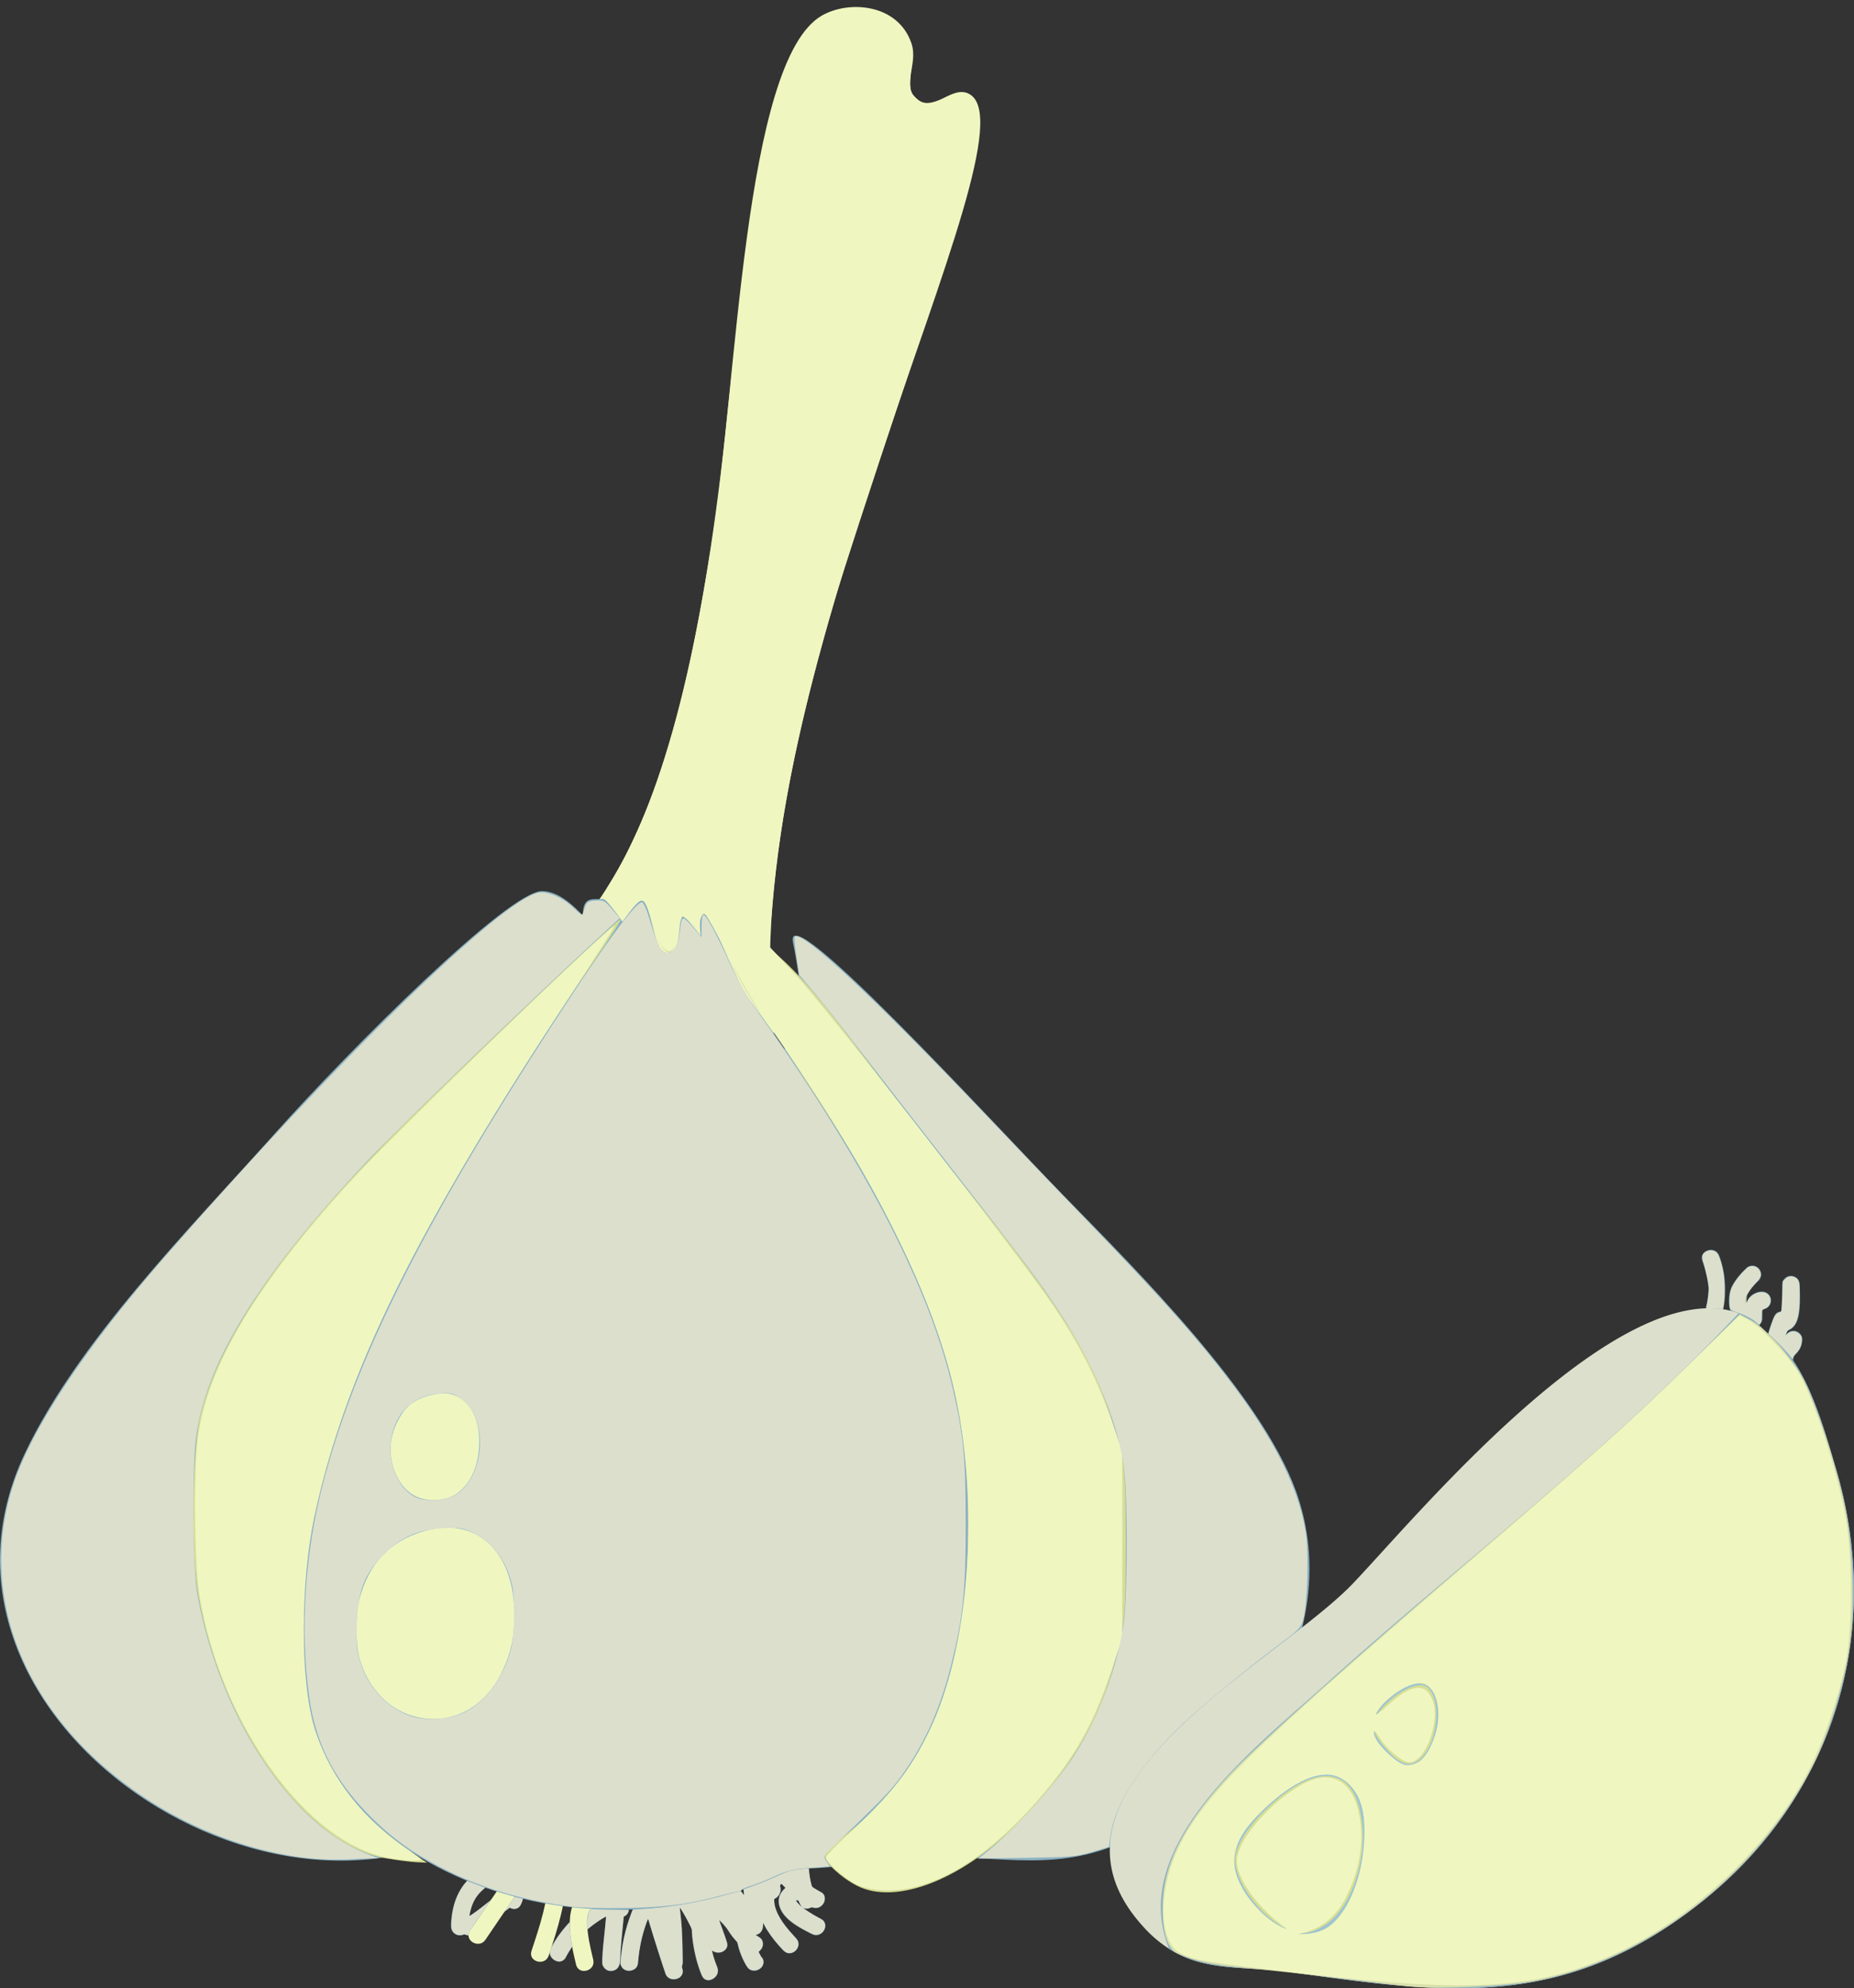 <?xml version="1.0" encoding="UTF-8" standalone="no"?>
<svg
   xmlns:dc="http://purl.org/dc/elements/1.1/"
   xmlns:cc="http://creativecommons.org/ns#"
   xmlns:rdf="http://www.w3.org/1999/02/22-rdf-syntax-ns#"
   xmlns:svg="http://www.w3.org/2000/svg"
   xmlns="http://www.w3.org/2000/svg"
   xmlns:sodipodi="http://sodipodi.sourceforge.net/DTD/sodipodi-0.dtd"
   xmlns:inkscape="http://www.inkscape.org/namespaces/inkscape"
   width="237"
   height="254"
   fill="none"
   version="1.1"
   id="svg5307"
   sodipodi:docname="garlic my1.svg"
   inkscape:version="0.92.1 r15371">
  <rect width="100%" height="100%" fill="#333333" stroke="none"/>
  <defs
     id="defs5311" />
  <sodipodi:namedview
     pagecolor="#ffffff"
     bordercolor="#666666"
     borderopacity="1"
     objecttolerance="10"
     gridtolerance="10"
     guidetolerance="10"
     inkscape:pageopacity="0"
     inkscape:pageshadow="2"
     inkscape:window-width="1538"
     inkscape:window-height="878"
     id="namedview5309"
     showgrid="false"
     inkscape:zoom="2.6279874"
     inkscape:cx="120.2125"
     inkscape:cy="114.28257"
     inkscape:window-x="54"
     inkscape:window-y="-8"
     inkscape:window-maximized="1"
     inkscape:current-layer="svg5307" />
  <path
     fill="#6895A9"
     d="M104.215 242.103c-.638-1.37-1.307-4.155-.175-5.464.957-1.11-.646-2.732-1.61-1.613-1.9 2.2-1.3 5.814-.175 8.234.615 1.332 2.583.175 1.967-1.15l-.007-.007z"
     id="path5257" />
  <path
     fill="#6895A9"
     d="M104.944 245.125a13.298 13.298 0 0 1-2.438-1.522 2.974 2.974 0 0 1-.76-.822c0-.053.144-.152 0 .153.076-.145.501-.26.63-.305 1.368-.502.76-2.709-.607-2.2-1.618.587-2.773 1.736-1.983 3.51.653 1.468 2.636 2.457 3.988 3.142 1.352.685 2.461-1.301 1.147-1.97l.023.014zm-7.566 4.961c-1.276-2.078-1.74-5.038.76-6.43a1.141 1.141 0 0 0-1.148-1.972c-3.562 2.01-3.486 6.408-1.519 9.55.76 1.249 2.742.107 1.968-1.148h-.061z"
     id="path5259" />
  <path
     fill="#6895A9"
     d="M96.967 247.408c-1.58-.852-2.142-2.656-3.449-3.805-.342-.304-.76-.494-1.109-.814a4.145 4.145 0 0 1-.41-.464c.35.487-1.74 1.157-.965 1.347.876.292 1.72.678 2.514 1.149 1.307.654 2.462-1.317 1.148-1.971a12.386 12.386 0 0 0-3.29-1.43 1.32 1.32 0 0 0-1.453.619 1.326 1.326 0 0 0 .177 1.572c.805 1.119 2.036 1.659 2.818 2.8a8.448 8.448 0 0 0 2.88 2.976c1.29.7 2.446-1.271 1.147-1.971l-.008-.008zm7.98-5.693a12.553 12.553 0 0 1-5.318-5.327c-.684-1.31-2.651-.153-1.967 1.149a14.667 14.667 0 0 0 6.077 6.088c1.299.677 2.454-1.286 1.147-1.971l.06.06z"
     id="path5261" />
  <path
     fill="#6895A9"
     d="M101.753 247.583c-1.937-2.009-4.39-5.121-1.367-7.336 1.17-.86.038-2.838-1.147-1.97-4.376 3.203-2.28 7.647.911 10.927 1.026 1.058 2.636-.555 1.61-1.613l-.007-.008z"
     id="path5263" />
  <path
     fill="#C7B299"
     d="M90.694 247.247a1.138 1.138 0 0 0 1.14-1.142 1.143 1.143 0 0 0-1.14-1.141 1.138 1.138 0 0 0-1.14 1.141 1.143 1.143 0 0 0 1.14 1.142z"
     id="path5265" />
  <path
     fill="#6895A9"
     d="M91.678 251.234c-.873-1.88-.98-4.223-.987-6.27a1.142 1.142 0 0 0-1.14-1.142 1.138 1.138 0 0 0-1.139 1.142 17.991 17.991 0 0 0 1.291 7.427c.616 1.332 2.583.175 1.968-1.15l.007-.007z"
     id="path5267" />
  <path
     fill="#C7B299"
     d="M82.718 243.823a1.138 1.138 0 0 0 1.14-1.142 1.143 1.143 0 0 0-1.14-1.141 1.138 1.138 0 0 0-1.14 1.141 1.143 1.143 0 0 0 1.14 1.142z"
     id="path5269" />
  <path
     fill="#6895A9"
     d="M81.577 250.672a18.738 18.738 0 0 1 2.127-7.412c.638-1.317-1.33-2.474-1.968-1.15a21.428 21.428 0 0 0-2.43 8.57c-.039 1.476 2.24 1.468 2.278 0l-.007-.008zm-21.65-4.566c0-2.778 1.003-4.787 3.723-5.746 1.375-.487.76-2.694-.608-2.2-3.692 1.31-5.318 4.103-5.394 7.953a1.143 1.143 0 0 0 1.14 1.142 1.138 1.138 0 0 0 1.14-1.142v-.007z"
     id="path5271" />
  <path
     fill="#6895A9"
     d="M60.502 247.096a22.03 22.03 0 0 0 3.32-2.336c.517-.411 1.026-.822 1.557-1.21.168-.122.342-.236.517-.343.175-.106.137-.076 0 0-2.985 1.15-.889-1.849-1.261-1.065-.63 1.324 1.337 2.48 1.967 1.149.342-.761.578-1.674-.273-2.177a1.835 1.835 0 0 0-1.975.381c-1.702 1.164-3.175 2.694-5.014 3.66-1.306.685-.152 2.649 1.147 1.971l.015-.03zm11.81 2.99a12.553 12.553 0 0 1 5.318-5.327c1.306-.684.152-2.655-1.147-1.97a14.667 14.667 0 0 0-6.078 6.087c-.676 1.302 1.284 2.458 1.968 1.15l-.06.06zm22.789-5.7c-.881-1.856-1.39-3.85-2.279-5.707l-1.967 1.149c1.299 2.435 3.259 4.414 4.558 6.849a1.148 1.148 0 0 0 2.127-.578 30.415 30.415 0 0 0-1.178-9.437c-.372-1.172-2.378-1.027-2.24.305.197 1.963 2.119 5.327 4.253 5.67 1.436.235 2.051-1.964.608-2.2-1.04-.168-2.477-2.458-2.583-3.463l-2.24.305a28.378 28.378 0 0 1 1.1 8.827l2.128-.578c-1.3-2.435-3.26-4.414-4.558-6.85-.7-1.308-2.59-.159-1.968 1.15.881 1.857 1.39 3.85 2.28 5.707.63 1.332 2.597.168 1.967-1.149H95.1z"
     id="path5273" />
  <path
     fill="#6895A9"
     d="M92.932 248.085c-.478-1.408-1.003-2.793-1.52-4.193a24.28 24.28 0 0 1-.523-1.75 11.181 11.181 0 0 1-.167-.83l-.046-.51c0-.507-.025-.553-.076-.137l-1.284.525c-.309-.223-.337-.21-.083.038l.493.67c.393.553.82 1.082 1.277 1.583 1.002 1.08 2.613-.54 1.61-1.614-.76-.76-1.52-2.648-2.69-2.884a1.19 1.19 0 0 0-1.283.525c-.66.89-.076 2.71.175 3.653.486 1.88 1.284 3.683 1.907 5.525.47 1.385 2.674.761 2.195-.609l.015.008z"
     id="path5275" />
  <path
     fill="#6895A9"
     d="M87.275 250.672c0-3.592-.114-7.123-1.177-10.578l-1.671 1.286c2.096 1.18 3.107 3.227 4.147 5.327.661 1.317 2.629.16 1.968-1.15-1.223-2.442-2.522-4.732-4.968-6.087a1.145 1.145 0 0 0-1.644.627 1.151 1.151 0 0 0-.027.659c1.01 3.265 1.093 6.583 1.101 9.97a1.143 1.143 0 0 0 1.14 1.14 1.138 1.138 0 0 0 1.139-1.14l-.008-.054z"
     id="path5277" />
  <path
     fill="#6895A9"
     d="M87.239 251.51c-1.254-3.805-2.439-7.557-3.419-11.415l-2.081.86c.888 1.986 1.063 4.216 2.453 5.935.927 1.142 2.53-.479 1.61-1.613-1.154-1.43-1.344-3.805-2.103-5.479-.547-1.218-2.393-.335-2.082.883.98 3.858 2.165 7.61 3.419 11.415.463 1.392 2.666.76 2.195-.61l.008.024zm-7.942-.838c0-1.872.243-3.706.425-5.563.072-.85.072-1.706 0-2.557 0-.525 0-2.374-.76-1.575h-1.61c.448.358.707 2.215.76 2.846.091 1.461 2.37 1.469 2.279 0-.076-1.225-.372-3.63-1.413-4.46a1.154 1.154 0 0 0-1.61 0c-.927 1.043.083 2.969.106 4.209.053 2.367-.471 4.733-.51 7.1a1.143 1.143 0 0 0 1.14 1.142 1.138 1.138 0 0 0 1.14-1.142h.053z"
     id="path5279" />
  <path
     fill="#6895A9"
     d="M75.842 250.367c-.206-.852-1.694-6.43.038-6.544 1.458-.092 1.466-2.375 0-2.283-4.452.289-2.895 6.735-2.241 9.436.341 1.43 2.544.822 2.195-.609h.008zm-5.696-.533c1.147-3.455 2.233-6.91 2.316-10.578 0-1.476-2.278-1.468-2.278 0-.084 3.463-1.155 6.712-2.241 9.97-.464 1.4 1.74 1.993 2.195.608h.008zm-8.092-2.03c2.765-4.124 5.705-8.127 7.976-12.556.668-1.31-1.299-2.466-1.967-1.15-2.28 4.43-5.212 8.432-7.977 12.557-.82 1.225 1.155 2.367 1.968 1.15zm.54-121.556c19.963-6.788 25.479-38.864 28.426-57.075C94.21 49.585 95.014 7.803 105.043 2 108.5 0 114.758.467 116.5 5.5c.941 2.72-1.366 5.373.758 7.314 1.951 1.782 4.462-2.127 6.723-.761C133 17.5 92.972 89.043 99.057 133.089l-36.463-6.84z"
     id="path5281"
     style="fill:#f0f6c0;fill-opacity:1" />
  <path
     fill="#8BB2C3"
     d="M92.002 120c11.387 26.275 10.764 8.508 10 4-.248-1.465-.314-2.104-.625-3.558-1.375-6.442 25.358 22.83 34.587 32.29 9.382 9.603 25.175 25.31 29.68 37.7 6.077 16.741-4.558 34.944-19.136 43.376-9.64 5.586-16.826 3.486-26.436 3.394-9.61-.091-19.698 4.095-27.347-1.118-15.672-10.654-11.691-37.54-10.856-53.932.525-10.243 8.133-60.651 8.133-60.651-.764-1.973-1.143-8.752 2-1.5z"
     id="path5283" />
  <path
     fill="#8BB2C3"
     d="M77.02 114.84c-1.02.16-2.553-.532-2.5 2.116-.76-.722-2.85-3.112-5.226-3.112-4.294 0-24.309 19.953-34.184 30.996-10.901 12.176-25.069 26.43-31.906 40.774-16.864 35.409 37.071 68.536 63.31 43.118 14.714-14.268 18.505-33.849 18.482-53.369 0-15.106 6.837-40.561-2.28-52.509 0 0-4.677-8.172-5.696-8.013z"
     id="path5285" />
  <path
     fill="#6895A9"
     d="M75.05 224.395c-32.52 40.614-61.53-19.786-47.303-50.485 9.876-21.308 36.57-41.574 52.697-58.034 4.042 3.622 1.125 8.858 2.28 13.378a39.9 39.9 0 0 1 2.278-5.44c3.844 7.206-1.519 22.304-2.279 30.919-1.14 13.104 0 25.79 0 38.62.023 10.556-.76 22.412-7.672 31.042zm66.062-6.796c4.816-13.637 4.87-30.06-1.147-42.54-5.82-12.077-15.3-21.528-23.094-31.71-6.7-8.744-14.152-21.156-23.762-26.08 4.24 7.663 2.28 18.812 4.422 27.251 2.354 9.292 7.437 18.067 8.865 27.396 2.188 14.315-2.021 28.157-3.799 42.266-.653 5.267-1.443 12.176.061 17.298 7.354 25.143 33.714-.419 38.454-13.881z"
     id="path5287"
     style="stroke:none;stroke-opacity:1;fill:none" />
  <path
     fill="#8BB2C3"
     d="M120.322 217.569c-10.028 27.495-47.547 33.857-69.95 17.503-16.803-12.245-12.42-36.68-6.639-54.07 8.243-24.8 37.269-66.002 38.097-66.077 1.718-.156 1.472 8.195 4.057 6.613 1.56-.954.505-5.737 1.709-4.36 6.406 7.322 30.386 39.054 34.754 61.808 2.317 12.16 2.18 27.039-2.028 38.583z"
     id="path5289" />
  <path
     fill="#9DC4D5"
     d="M53.189 219.326C69.825 222.994 70.6 188.3 52.17 196.32c-9.032 3.919-9.17 20.76 1.018 23.005zm1.063-27.776c9.328 2.055 9.761-17.389-.57-12.899-5.052 2.184-5.128 11.636.57 12.9z"
     id="path5291" />
  <path
     fill="#6895A9"
     d="M228.124 171.142c0 .357.061-.168 0 .136.069-.228 0 0-.06.061.151-.22 0 0-.054.038l-.25.26a2.635 2.635 0 0 0-.76 1.787 1.142 1.142 0 0 0 1.14 1.142 1.138 1.138 0 0 0 1.139-1.142c0-.357-.06.168 0-.136-.068.228 0 0 .06-.061-.151.22 0 0 .054-.038l.25-.26a2.635 2.635 0 0 0 .76-1.787 1.143 1.143 0 0 0-1.14-1.142 1.138 1.138 0 0 0-1.139 1.142z"
     id="path5293" />
  <path
     fill="#6895A9"
     d="M226.825 168.12c-1.056 2.283-1.626 5.06.175 7.092.98 1.104 2.582-.517 1.61-1.613-.972-1.096-.395-3.105.175-4.323.57-1.217-1.345-2.48-1.968-1.149l.008-.007z"
     id="path5295" />
  <path
     fill="#6895A9"
     d="M227.802 164.13c0 .898 0 1.796-.053 2.694-.017.32-.055.637-.114.952 0-.054-.121.418-.068.296.136-.304.85-.35 1.04-.182-1.086-.982-2.704.631-1.61 1.613s2.279.487 2.758-.806c.478-1.294.326-3.12.326-4.566a1.143 1.143 0 0 0-1.14-1.142 1.138 1.138 0 0 0-1.139 1.142zm-2.508.87a2.124 2.124 0 0 0-1.93 1.142 5.115 5.115 0 0 0-.35 2.283 1.143 1.143 0 0 0 1.14 1.141 1.139 1.139 0 0 0 1.14-1.141v-.868c0-.372-.046.198 0-.144 0-.071.017-.14.053-.206.083-.296-.107.168.045-.076 0 .054-.273.221-.076.107-.075.045-.311.053-.053.045a1.138 1.138 0 0 0 1.14-1.141 1.143 1.143 0 0 0-1.14-1.142h.03z"
     id="path5297" />
  <path
     fill="#6895A9"
     d="M223.194 162.049a8.332 8.332 0 0 0-1.9 2.461 4.912 4.912 0 0 0 .062 3.494c.457 1.392 2.66.787 2.197-.61a2.91 2.91 0 0 1-.211-1.96 6.35 6.35 0 0 1 1.473-1.816 1.143 1.143 0 0 0-.02-1.613 1.138 1.138 0 0 0-1.612.022l.011.022zm-5.601-.999c.42 1.124.693 2.298.813 3.492a10.891 10.891 0 0 1-.813 3.897c-.456 1.4 1.747 2.001 2.195.608a12.6 12.6 0 0 0 0-8.599c-.455-1.393-2.65-.761-2.195.609v-.008z"
     id="path5299" />
  <path
     fill="#6895A9"
     d="M217.686 242.834c-17.624 14.124-32.84 11.856-52.545 9.132-6.191-.86-11.023-.038-15.687-2.998a16.297 16.297 0 0 1-3.403-2.938c-15.672-17.38 17.062-33.415 26.937-43.78 8.204-8.615 34.055-39.869 49.248-34.504a10.4 10.4 0 0 1 1.307.563h.046c.698.366 1.724 1.454 4.125 3.73 3.426 3.241 5.537 10.76 6.836 15.166 6.351 20.79.152 42-16.864 55.63z"
     id="path5301"
     style="fill:#dcdfcc;fill-opacity:1" />
  <path
     fill="#8BB2C3"
     d="M217.682 242.834c-17.624 14.124-32.84 11.856-52.545 9.132-6.191-.86-11.023-.038-15.687-2.998-5.363-13.105 10.848-25.562 19.964-33.758 17.328-15.662 36.676-30.106 52.849-47.464a10.4 10.4 0 0 1 1.306.563h.046c.699.365 1.724 1.454 4.125 3.729 3.426 3.242 5.538 10.76 6.837 15.167 6.32 20.79.121 42-16.895 55.629z"
     id="path5303" />
  <path
     fill="#9DC4D5"
     d="M176.345 223.17c8.158 9.976 11.6-16.11.6-5.624-1.55 1.476-2.264 3.622-.6 5.624zm-16.668 19.443c16.052 19.641 22.79-31.71 1.185-11.065-3.046 2.907-4.444 7.062-1.185 11.065z"
     id="path5305" />
  <path
     style="opacity:1;fill:#d6de92;fill-opacity:1;stroke:none;stroke-width:1.614;stroke-linecap:butt;stroke-linejoin:miter;stroke-miterlimit:4;stroke-dasharray:none;stroke-dashoffset:0;stroke-opacity:1;paint-order:markers fill stroke"
     d="M 49.36,237.405 C 39.052,235.671 28.326,220.648 25.319,203.732 c -0.904,-5.086 -0.763,-18.288 0.242,-22.627 2.425,-10.472 11.457,-23.236 27.548,-38.93 10.526,-10.266 25.868,-24.754 26.213,-24.754 0.169,0 -1.491,2.603 -3.69,5.785 -9.003,13.027 -19.104,29.725 -24.561,40.599 -5.87,11.698 -9.802,23.078 -11.55,33.432 -1.276,7.557 -0.89,19.204 0.797,24.045 2.275,6.527 6.134,11.236 12.944,15.792 l 1.331,0.89 -1.331,-0.063 c -0.732,-0.035 -2.487,-0.258 -3.901,-0.496 z"
     id="path5866"
     inkscape:connector-curvature="0" />
  <path
     style="opacity:1;fill:#d6de92;fill-opacity:1;stroke:none;stroke-width:1.614;stroke-linecap:butt;stroke-linejoin:miter;stroke-miterlimit:4;stroke-dasharray:none;stroke-dashoffset:0;stroke-opacity:1;paint-order:markers fill stroke"
     d="m 109.511,240.884 c -2.03,-1.056 -4.036,-2.913 -4.036,-3.738 0,-0.346 1.393,-1.747 3.096,-3.113 10.405,-8.346 15.198,-20.684 15.195,-39.121 -0.002,-12.908 -2.284,-22.734 -8.124,-34.979 -3.662,-7.678 -6.563,-12.669 -13.5,-23.23 -5.056,-7.698 -5.999,-9.482 -6.649,-12.587 -0.416,-1.99 -0.9,-4.068 -1.075,-4.618 -0.513,-1.617 0.571,-1.171 3.897,1.602 3.676,3.065 6.25,6.045 13.093,15.155 2.779,3.7 8.337,10.843 12.352,15.875 12.42,15.565 15.91,21.204 18.653,30.136 1.393,4.538 1.488,5.471 1.499,14.799 0.01,8.634 -0.149,10.563 -1.199,14.53 -2.18,8.233 -5.319,13.673 -11.918,20.648 -7.271,7.687 -16.172,11.3 -21.285,8.641 z"
     id="path5868"
     inkscape:connector-curvature="0" />
  <path
     style="opacity:1;fill:none;fill-opacity:1;stroke:none;stroke-width:0.807;stroke-linecap:butt;stroke-linejoin:miter;stroke-miterlimit:4;stroke-dasharray:none;stroke-dashoffset:0;stroke-opacity:1;paint-order:markers fill stroke"
     d="m 54.67,191.456 c -1.162,-0.206 -2.591,-1.229 -3.642,-2.608 -0.698,-0.916 -0.747,-1.153 -0.744,-3.557 0.004,-2.937 0.464,-4.155 2.117,-5.606 1.074,-0.943 3.357,-1.542 4.826,-1.267 2.231,0.419 3.951,2.908 3.951,5.717 0,4.445 -3.094,7.926 -6.508,7.321 z"
     id="path5874"
     inkscape:connector-curvature="0" />
  <path
     style="opacity:1;fill:#d6de92;fill-opacity:1;fill-rule:nonzero;stroke:none;stroke-width:1.142;stroke-linecap:butt;stroke-linejoin:miter;stroke-miterlimit:4;stroke-dasharray:none;stroke-dashoffset:0;stroke-opacity:1;paint-order:markers fill stroke"
     d="m 163.598,245.951 c -3.101,-1.97 -5.66,-5.675 -5.679,-8.223 -0.014,-1.813 1.371,-4.144 3.912,-6.583 6.649,-6.385 11.684,-5.518 12.324,2.121 0.428,5.112 -1.674,10.7 -4.762,12.658 -2.183,1.385 -3.647,1.391 -5.795,0.027 z"
     id="path5880"
     inkscape:connector-curvature="0" />
  <path
     style="opacity:1;fill:#d6de92;fill-opacity:1;fill-rule:nonzero;stroke:none;stroke-width:1.142;stroke-linecap:butt;stroke-linejoin:miter;stroke-miterlimit:4;stroke-dasharray:none;stroke-dashoffset:0;stroke-opacity:1;paint-order:markers fill stroke"
     d="m 177.63,223.909 c -2.644,-2.766 -2.719,-4.025 -0.379,-6.306 1.803,-1.757 3.996,-2.704 5.008,-2.163 1.906,1.02 1.754,6.38 -0.247,8.758 -1.345,1.599 -2.66,1.512 -4.382,-0.289 z"
     id="path5882"
     inkscape:connector-curvature="0" />
  <path
     style="opacity:1;fill:#d6de92;fill-opacity:1;fill-rule:nonzero;stroke:none;stroke-width:0.025;stroke-linecap:butt;stroke-linejoin:miter;stroke-miterlimit:4;stroke-dasharray:none;stroke-dashoffset:0;stroke-opacity:1;paint-order:markers fill stroke"
     d="m 223.184,166.367 c -0.013,-0.01 -0.03,-0.034 -0.039,-0.053 -0.032,-0.071 -0.014,-0.25 0.044,-0.437 0.03,-0.096 0.109,-0.309 0.114,-0.305 0.002,0.002 -0.004,0.053 -0.013,0.114 -0.027,0.183 -0.037,0.352 -0.031,0.533 l 0.005,0.166 h -0.028 c -0.016,0 -0.038,-0.008 -0.052,-0.018 z"
     id="path5890"
     inkscape:connector-curvature="0" />
  <path
     style="opacity:1;fill:#d9dfaa;fill-opacity:1;fill-rule:nonzero;stroke:none;stroke-width:1.142;stroke-linecap:butt;stroke-linejoin:miter;stroke-miterlimit:4;stroke-dasharray:none;stroke-dashoffset:0;stroke-opacity:1;paint-order:markers fill stroke"
     d="m 180.744,253.829 c -1.046,-0.086 -5.327,-0.58 -9.513,-1.097 -4.186,-0.517 -9.587,-1.11 -12.003,-1.318 -4.234,-0.365 -6.632,-0.885 -8.815,-1.914 -1.32,-0.622 -1.989,-3.341 -1.74,-7.069 0.326,-4.876 3.085,-9.951 8.596,-15.811 3.708,-3.942 15.672,-14.598 32.161,-28.643 14.567,-12.407 20.244,-17.506 27.746,-24.916 l 5.23,-5.165 1.359,0.732 c 2.068,1.114 5.539,5.059 6.922,7.869 1.545,3.14 3.675,9.554 4.908,14.786 1.317,5.586 1.637,14.294 0.728,19.822 -0.756,4.596 -2.647,10.567 -4.537,14.319 -7.122,14.142 -21.412,25.147 -35.995,27.72 -3.33,0.588 -11.645,0.966 -15.048,0.685 z m -10.726,-7.861 c 3.321,-2.533 5.387,-10.378 4.025,-15.283 -0.624,-2.249 -2.564,-4.013 -4.412,-4.013 -2.278,0 -5.312,1.725 -8.321,4.732 -2.078,2.076 -2.802,3.092 -3.178,4.458 -0.808,2.936 -0.034,5.163 2.814,8.093 3.21,3.303 6.442,4.02 9.072,2.014 z m 11.541,-21.112 c 1.798,-1.45 2.755,-5.038 2.046,-7.671 -0.747,-2.776 -3.068,-2.8 -6.184,-0.064 -2.559,2.247 -2.529,4.667 0.089,7.033 1.672,1.511 2.804,1.707 4.049,0.702 z"
     id="path5892"
     inkscape:connector-curvature="0" />
  <path
     style="opacity:1;fill:#d9dfaa;fill-opacity:1;fill-rule:nonzero;stroke:none;stroke-width:1.142;stroke-linecap:butt;stroke-linejoin:miter;stroke-miterlimit:4;stroke-dasharray:none;stroke-dashoffset:0;stroke-opacity:1;paint-order:markers fill stroke"
     d="m 109.562,240.745 c -0.851,-0.421 -2.107,-1.343 -2.79,-2.048 -1.524,-1.572 -1.448,-1.726 2.556,-5.176 9.526,-8.208 13.882,-19.021 14.42,-35.797 0.522,-16.269 -2.616,-28.365 -11.666,-44.971 -3.508,-6.436 -11.329,-18.719 -15.081,-23.684 -0.949,-1.256 -2.399,-3.739 -3.223,-5.518 -3.24,-6.994 -3.895,-7.875 -4.391,-5.9 l -0.252,1.004 -1.047,-1.003 -1.047,-1.003 -0.275,1.834 c -0.713,4.753 -2.077,4.185 -3.617,-1.506 -0.271,-1 -0.669,-1.927 -0.886,-2.061 -0.217,-0.134 -0.921,0.379 -1.565,1.14 l -1.171,1.383 -1.261,-1.513 -1.261,-1.513 0.738,-1.044 c 1.284,-1.816 4.31,-8.131 5.789,-12.079 4.387,-11.712 7.296,-26.876 9.893,-51.56 2.9,-27.563 4.604,-36.54 8.257,-43.492 0.753,-1.433 1.898,-2.998 2.545,-3.477 4.034,-2.99 9.744,-1.934 11.895,2.2 0.43,0.826 0.502,1.746 0.302,3.875 -0.248,2.647 -0.212,2.841 0.698,3.751 1.001,1.001 1.973,0.975 3.994,-0.107 1.122,-0.601 2.587,-0.522 3.285,0.176 0.925,0.925 0.766,5.357 -0.362,10.057 -0.527,2.197 -4.456,14.441 -8.73,27.207 -4.274,12.766 -8.793,26.904 -10.041,31.417 -3.666,13.25 -6.11,26.17 -6.743,35.644 l -0.26,3.895 3.188,3.355 c 1.753,1.846 5.405,6.257 8.114,9.804 2.71,3.547 8.358,10.815 12.553,16.152 12.553,15.972 15.778,20.786 18.583,27.741 2.779,6.891 3.023,8.649 2.852,20.56 -0.145,10.133 -0.186,10.606 -1.192,13.894 -2.268,7.409 -4.677,11.789 -9.643,17.533 -7.849,9.078 -17.542,13.612 -23.159,10.831 z"
     id="path5894"
     inkscape:connector-curvature="0" />
  <path
     style="opacity:1;fill:#d9dfaa;fill-opacity:1;fill-rule:nonzero;stroke:none;stroke-width:1.142;stroke-linecap:butt;stroke-linejoin:miter;stroke-miterlimit:4;stroke-dasharray:none;stroke-dashoffset:0;stroke-opacity:1;paint-order:markers fill stroke"
     d="m 49.572,237.314 c -10.606,-1.787 -21.857,-17.931 -24.256,-34.806 -0.483,-3.399 -0.483,-15.109 -4.17e-4,-18.836 1.11,-8.564 6.604,-18.162 17.498,-30.572 5.128,-5.841 35.256,-35.13 35.69,-34.696 0.07,0.07 -2.251,3.697 -5.159,8.059 -20.557,30.836 -30.381,51.164 -33.809,69.959 -0.846,4.639 -0.963,17.57 -0.194,21.496 1.388,7.091 5.414,13.036 12.221,18.047 l 2.363,1.74 -1.279,-0.045 c -0.703,-0.025 -2.087,-0.181 -3.074,-0.347 z"
     id="path5896"
     inkscape:connector-curvature="0" />
  <path
     style="opacity:1;fill:#f0f6c0;fill-opacity:1;fill-rule:nonzero;stroke:none;stroke-width:1.142;stroke-linecap:butt;stroke-linejoin:miter;stroke-miterlimit:4;stroke-dasharray:none;stroke-dashoffset:0;stroke-opacity:1;paint-order:markers fill stroke"
     d="m 109.587,240.789 c -1.513,-0.702 -3.995,-2.876 -3.995,-3.498 0,-0.179 1.07,-1.315 2.378,-2.523 5.984,-5.529 8.455,-8.662 10.912,-13.831 4.922,-10.357 6.324,-27.711 3.393,-42.02 -2.651,-12.945 -10.604,-28.891 -23.657,-47.432 -1.672,-2.375 -4.211,-6.673 -5.642,-9.551 -1.431,-2.878 -2.755,-5.232 -2.943,-5.232 -0.188,0 -0.454,0.45 -0.592,0.999 l -0.251,0.999 -0.861,-0.809 c -0.474,-0.445 -0.959,-0.809 -1.079,-0.809 -0.12,0 -0.33,0.747 -0.467,1.661 -0.578,3.855 -1.996,3.68 -3.256,-0.401 -1.197,-3.875 -1.234,-3.906 -2.74,-2.262 l -1.297,1.416 -1.242,-1.546 -1.242,-1.546 1.359,-2.237 c 6.611,-10.883 11.42,-29.787 14.286,-56.159 0.432,-3.976 1.126,-10.398 1.543,-14.269 2.883,-26.801 6.206,-37.964 11.955,-40.16 2.412,-0.921 5.755,-0.632 7.72,0.669 2.227,1.473 2.909,3.211 2.6,6.623 -0.225,2.481 -0.169,2.861 0.524,3.554 0.972,0.972 1.751,0.975 3.929,0.011 4.553,-2.014 5.444,1.988 2.71,12.18 -0.533,1.988 -4.203,13.29 -8.156,25.114 -3.952,11.825 -7.866,23.811 -8.696,26.636 -4.599,15.645 -7.022,27.505 -8.063,39.467 l -0.438,5.03 3.466,3.722 c 4.154,4.46 28.495,35.693 32.854,42.154 3.424,5.076 5.722,9.625 7.596,15.037 l 1.25,3.608 0.005,11.986 0.005,11.986 -1.649,4.813 c -2.023,5.904 -4.269,9.953 -8.055,14.524 -6.839,8.255 -14.002,12.802 -20.167,12.801 -1.608,-2.2e-4 -3.006,-0.247 -3.995,-0.707 z"
     id="path5902"
     inkscape:connector-curvature="0" />
  <path
     style="opacity:1;fill:#f0f6c0;fill-opacity:1;fill-rule:nonzero;stroke:none;stroke-width:1.142;stroke-linecap:butt;stroke-linejoin:miter;stroke-miterlimit:4;stroke-dasharray:none;stroke-dashoffset:0;stroke-opacity:1;paint-order:markers fill stroke"
     d="M 48.554,237.104 C 38.358,234.362 28.04,219.436 25.496,203.746 c -0.661,-4.075 -0.768,-16.135 -0.179,-20.264 1.293,-9.073 7.53,-19.505 19.451,-32.534 5.635,-6.158 33.348,-32.931 33.712,-32.567 0.07,0.07 -2.507,4.13 -5.725,9.022 -19.592,29.781 -28.423,47.644 -32.414,65.564 -2.029,9.112 -2.026,22.204 0.006,28.267 2.045,6.1 6.216,11.37 12.068,15.248 0.785,0.52 1.427,1.008 1.427,1.085 0,0.339 -3.418,0.04 -5.287,-0.462 z"
     id="path5904"
     inkscape:connector-curvature="0" />
  <path
     style="opacity:1;fill:#f0f6c0;fill-opacity:1;fill-rule:nonzero;stroke:none;stroke-width:1.142;stroke-linecap:butt;stroke-linejoin:miter;stroke-miterlimit:4;stroke-dasharray:none;stroke-dashoffset:0;stroke-opacity:1;paint-order:markers fill stroke"
     d="m 167.046,252.18 c -13.038,-1.519 -14.177,-1.703 -16.054,-2.598 -2.899,-1.382 -3.051,-7.901 -0.317,-13.588 3.161,-6.576 8.998,-12.343 35.418,-34.992 16.845,-14.441 22.339,-19.35 29.533,-26.391 l 6.732,-6.588 1.074,0.556 c 1.388,0.718 4.786,4.188 6.214,6.346 1.99,3.006 5.202,12.742 6.338,19.212 0.82,4.67 0.821,13.848 0.002,18.083 -0.852,4.407 -2.885,10.305 -4.873,14.133 -4.923,9.483 -14.505,18.557 -24.447,23.15 -9.925,4.585 -18.344,5.154 -39.618,2.676 z m 2.821,-6.014 c 2.467,-1.826 4.215,-6.032 4.504,-10.835 0.236,-3.912 -0.42,-6.162 -2.244,-7.697 -2.31,-1.943 -5.91,-0.814 -10.337,3.243 -2.69,2.465 -4.071,4.798 -4.058,6.855 0.018,2.766 2.751,6.699 5.745,8.269 0.979,0.513 1.274,0.592 0.716,0.19 -3.398,-2.441 -6.088,-6.169 -6.088,-8.439 0,-3.551 7.485,-10.7 11.203,-10.7 2.633,0 4.276,2.191 4.65,6.201 0.277,2.971 -0.349,6.048 -1.839,9.029 -1.223,2.448 -3.008,3.981 -5.352,4.596 -1.116,0.293 -1.072,0.31 0.437,0.171 0.924,-0.085 2.122,-0.483 2.664,-0.884 z m 11.472,-21.029 c 1.028,-0.55 2.262,-3.129 2.513,-5.251 0.273,-2.308 -0.591,-4.509 -1.9,-4.837 -1.541,-0.387 -4.964,1.774 -6.054,3.823 -0.223,0.419 0.462,-0.045 1.522,-1.031 2.94,-2.733 4.842,-2.941 5.724,-0.626 1.02,2.68 -0.95,7.935 -2.974,7.935 -0.886,0 -2.933,-1.71 -3.853,-3.218 -0.535,-0.878 -0.706,-0.985 -0.707,-0.442 -0.002,0.997 3.131,4.041 4.159,4.041 0.46,0 1.167,-0.177 1.571,-0.393 z"
     id="path5908"
     inkscape:connector-curvature="0" />
  <path
     style="opacity:1;fill:#f0f6c0;fill-opacity:1;fill-rule:nonzero;stroke:none;stroke-width:0.807;stroke-linecap:butt;stroke-linejoin:miter;stroke-miterlimit:4;stroke-dasharray:none;stroke-dashoffset:0;stroke-opacity:1;paint-order:markers fill stroke"
     d="m 53.459,219.402 c -3.596,-0.764 -6.469,-3.692 -7.533,-7.674 -0.479,-1.794 -0.461,-5.574 0.036,-7.482 1.143,-4.388 3.826,-7.268 7.973,-8.559 6.808,-2.119 11.805,2.354 11.805,10.568 0,2.952 -0.36,4.683 -1.486,7.14 -2.115,4.615 -6.324,6.957 -10.795,6.007 z"
     id="path5910"
     inkscape:connector-curvature="0" />
  <path
     style="opacity:1;fill:#f0f6c0;fill-opacity:1;fill-rule:nonzero;stroke:none;stroke-width:0.807;stroke-linecap:butt;stroke-linejoin:miter;stroke-miterlimit:4;stroke-dasharray:none;stroke-dashoffset:0;stroke-opacity:1;paint-order:markers fill stroke"
     d="m 53.178,191.173 c -2.173,-1.015 -3.592,-4.126 -3.189,-6.99 0.267,-1.899 1.391,-3.995 2.616,-4.883 1.26,-0.913 3.534,-1.485 4.889,-1.231 2.234,0.419 3.744,2.789 3.766,5.911 0.023,3.139 -1.018,5.554 -2.968,6.89 -1.295,0.888 -3.574,1.023 -5.114,0.303 z"
     id="path5912"
     inkscape:connector-curvature="0" />
  <path
     style="opacity:1;fill:#dcdfcc;fill-opacity:1;fill-rule:nonzero;stroke:none;stroke-width:0.807;stroke-linecap:butt;stroke-linejoin:miter;stroke-miterlimit:4;stroke-dasharray:none;stroke-dashoffset:0;stroke-opacity:1;paint-order:markers fill stroke"
     d="m 73.274,243.599 c -5.943,-0.733 -11.088,-2.187 -15.74,-4.448 -4.129,-2.006 -6.859,-3.871 -9.735,-6.649 -4.827,-4.663 -7.392,-9.5 -8.256,-15.57 -1.212,-8.516 -0.606,-18.302 1.681,-27.154 3.882,-15.024 11.647,-30.996 26.218,-53.928 8.358,-13.154 13.634,-20.584 14.618,-20.584 0.203,0 0.631,0.974 1.036,2.354 0.942,3.216 1.416,4.103 2.189,4.103 0.825,0 1.402,-0.93 1.599,-2.574 0.268,-2.241 0.313,-2.263 1.609,-0.79 l 1.184,1.345 0.005,-1.413 c 0.003,-0.777 0.115,-1.413 0.249,-1.413 0.346,0 1.611,2.321 3.328,6.103 1.033,2.275 2.318,4.444 4.267,7.204 13.376,18.937 21.417,34.608 24.316,47.388 1.342,5.915 1.594,8.577 1.604,16.931 0.011,8.826 -0.332,12.156 -1.888,18.333 -1.441,5.723 -3.577,10.381 -6.627,14.453 -1.215,1.623 -2.383,2.82 -8.104,8.307 -1.569,1.505 -1.596,1.555 -1.18,2.189 l 0.425,0.649 -2.562,0.192 c -2.071,0.155 -2.932,0.362 -4.493,1.08 -1.062,0.488 -2.446,1.04 -3.075,1.227 -0.629,0.186 -1.144,0.415 -1.144,0.508 0,0.093 -0.212,0.186 -0.471,0.207 -0.259,0.021 -1.379,0.285 -2.489,0.588 -3.766,1.027 -6.772,1.415 -11.704,1.513 -2.664,0.053 -5.751,-0.016 -6.861,-0.153 z M 59.371,218.757 c 2.724,-1.333 4.999,-4.438 5.964,-8.142 0.464,-1.781 0.532,-6.357 0.12,-8.141 -0.718,-3.116 -2.554,-5.555 -5.037,-6.691 -1.282,-0.587 -1.736,-0.653 -3.785,-0.554 -3.228,0.156 -5.632,1.262 -7.812,3.592 -2.284,2.442 -3.038,4.446 -3.2,8.514 -0.107,2.669 -0.04,3.423 0.444,5.017 0.971,3.197 3.359,5.776 6.335,6.839 2.005,0.717 5.001,0.531 6.971,-0.433 z m -1.537,-27.59 c 2.55,-1.158 4.083,-5.15 3.345,-8.706 -0.37,-1.782 -1.152,-3.037 -2.441,-3.916 -0.8,-0.546 -1.17,-0.62 -2.558,-0.513 -3.614,0.278 -5.943,2.716 -6.25,6.542 -0.231,2.875 1.213,5.826 3.293,6.733 1.17,0.51 3.323,0.445 4.61,-0.14 z"
     id="path5914"
     inkscape:connector-curvature="0" />
  <path
     style="opacity:1;fill:#dcdfcc;fill-opacity:1;fill-rule:nonzero;stroke:none;stroke-width:0.807;stroke-linecap:butt;stroke-linejoin:miter;stroke-miterlimit:4;stroke-dasharray:none;stroke-dashoffset:0;stroke-opacity:1;paint-order:markers fill stroke"
     d="M 39.773,237.419 C 32.54,236.72 24.761,233.854 18.25,229.488 3.463,219.574 -2.927,204.468 1.576,190.067 c 2.283,-7.303 9.124,-17.644 19.578,-29.597 21.914,-25.056 42.965,-45.547 47.703,-46.436 1.132,-0.212 3.151,0.675 4.479,1.969 0.552,0.538 1.041,0.926 1.087,0.861 0.046,-0.064 0.201,-0.48 0.346,-0.924 0.229,-0.701 0.409,-0.818 1.369,-0.888 1.012,-0.074 1.19,0.017 2.096,1.076 l 0.99,1.157 -1.294,1.197 c -10.742,9.936 -27.234,25.829 -31.181,30.048 -13.737,14.682 -20.418,25.51 -21.686,35.143 -0.514,3.906 -0.422,16.682 0.144,19.849 1.88,10.537 6.588,20.389 12.983,27.168 2.786,2.953 5.972,5.14 9.25,6.349 l 0.945,0.348 -0.942,0.021 c -0.518,0.011 -1.91,0.071 -3.094,0.134 -1.184,0.062 -3.243,0.008 -4.576,-0.121 z"
     id="path5916"
     inkscape:connector-curvature="0" />
  <path
     style="opacity:1;fill:#dcdfcc;fill-opacity:1;fill-rule:nonzero;stroke:none;stroke-width:0.807;stroke-linecap:butt;stroke-linejoin:miter;stroke-miterlimit:4;stroke-dasharray:none;stroke-dashoffset:0;stroke-opacity:1;paint-order:markers fill stroke"
     d="m 126.011,236.694 c 3.368,-2.634 8.652,-8.423 11.197,-12.269 3.339,-5.045 6.054,-12.568 6.543,-18.126 0.365,-4.148 0.372,-14.11 0.013,-17.981 -0.537,-5.791 -3.696,-13.663 -8.26,-20.584 -2.762,-4.188 -4.154,-6.04 -14.465,-19.238 -4.162,-5.328 -9.193,-11.805 -11.18,-14.395 -1.987,-2.59 -4.53,-5.801 -5.651,-7.137 l -2.038,-2.428 -0.365,-2.349 c -0.201,-1.292 -0.291,-2.424 -0.2,-2.515 0.886,-0.886 10.148,7.767 24.803,23.174 3.238,3.404 9.049,9.466 12.915,13.471 8.059,8.351 12.429,13.184 16.195,17.914 6.866,8.622 10.387,15.276 11.397,21.541 0.386,2.393 0.233,8.758 -0.26,10.843 -0.297,1.255 -0.474,1.463 -2.641,3.094 -4.821,3.63 -10.246,8.08 -12.786,10.489 -5.459,5.175 -8.679,10.153 -9.282,14.346 l -0.201,1.399 -2.149,0.649 c -1.947,0.588 -2.731,0.658 -8.338,0.744 l -6.189,0.095 z"
     id="path5918"
     inkscape:connector-curvature="0" />
  <path
     style="opacity:1;fill:#dcdfcc;fill-opacity:1;fill-rule:nonzero;stroke:none;stroke-width:0.285;stroke-linecap:butt;stroke-linejoin:miter;stroke-miterlimit:4;stroke-dasharray:none;stroke-dashoffset:0;stroke-opacity:1;paint-order:markers fill stroke"
     d="m 228.73,173.115 c -0.235,-0.312 -0.935,-1.06 -1.554,-1.661 l -1.126,-1.094 0.306,-0.936 c 0.41,-1.252 0.635,-1.64 1.016,-1.753 0.168,-0.05 0.324,-0.141 0.348,-0.204 0.024,-0.063 0.075,-0.942 0.113,-1.955 l 0.069,-1.841 0.309,-0.309 c 0.354,-0.355 0.807,-0.411 1.291,-0.16 0.474,0.245 0.559,0.603 0.555,2.345 -0.006,2.664 -0.359,3.8 -1.342,4.313 -0.138,0.072 -0.299,0.269 -0.358,0.437 l -0.107,0.306 0.224,-0.21 c 0.493,-0.464 1.199,-0.42 1.637,0.101 0.23,0.274 0.252,0.361 0.209,0.84 -0.057,0.63 -0.254,1.056 -0.702,1.525 -0.18,0.188 -0.357,0.45 -0.394,0.582 -0.065,0.233 -0.082,0.221 -0.495,-0.326 z"
     id="path5920"
     inkscape:connector-curvature="0" />
  <path
     style="opacity:1;fill:#dcdfcc;fill-opacity:1;fill-rule:nonzero;stroke:none;stroke-width:0.285;stroke-linecap:butt;stroke-linejoin:miter;stroke-miterlimit:4;stroke-dasharray:none;stroke-dashoffset:0;stroke-opacity:1;paint-order:markers fill stroke"
     d="m 224.396,168.85 c -0.516,-0.448 -1.424,-0.899 -2.495,-1.24 -0.819,-0.261 -0.835,-0.292 -0.817,-1.561 0.014,-0.974 0.184,-1.52 0.729,-2.341 0.461,-0.694 1.359,-1.676 1.691,-1.847 0.562,-0.291 1.201,-0.071 1.476,0.508 0.237,0.5 0.115,0.87 -0.496,1.509 -0.855,0.893 -1.366,1.744 -1.366,2.273 0,0.331 0.153,0.36 0.281,0.053 0.361,-0.871 1.621,-1.404 2.386,-1.009 0.784,0.405 0.715,1.617 -0.111,1.951 -0.176,0.071 -0.352,0.175 -0.39,0.23 -0.038,0.055 -0.07,0.406 -0.071,0.78 -0.001,0.511 -0.044,0.732 -0.173,0.891 l -0.172,0.212 z"
     id="path5922"
     inkscape:connector-curvature="0" />
  <path
     style="opacity:1;fill:#dcdfcc;fill-opacity:1;fill-rule:nonzero;stroke:none;stroke-width:0.285;stroke-linecap:butt;stroke-linejoin:miter;stroke-miterlimit:4;stroke-dasharray:none;stroke-dashoffset:0;stroke-opacity:1;paint-order:markers fill stroke"
     d="m 219.045,167.167 c -0.875,-0.028 -0.975,-0.049 -0.929,-0.194 0.099,-0.316 0.228,-1.122 0.292,-1.828 0.052,-0.574 0.017,-0.946 -0.178,-1.903 -0.133,-0.654 -0.33,-1.442 -0.436,-1.751 -0.218,-0.633 -0.243,-1.08 -0.072,-1.298 0.417,-0.529 1.193,-0.633 1.678,-0.226 0.326,0.275 0.642,1.178 0.911,2.608 0.175,0.929 0.204,3.161 0.052,4.043 -0.054,0.314 -0.098,0.581 -0.099,0.595 -3e-4,0.013 -0.054,0.015 -0.119,0.004 -0.065,-0.011 -0.56,-0.034 -1.099,-0.051 z"
     id="path5924"
     inkscape:connector-curvature="0" />
  <path
     style="opacity:1;fill:#dcdfcc;fill-opacity:1;fill-rule:nonzero;stroke:none;stroke-width:0.143;stroke-linecap:butt;stroke-linejoin:miter;stroke-miterlimit:4;stroke-dasharray:none;stroke-dashoffset:0;stroke-opacity:1;paint-order:markers fill stroke"
     d="m 77.732,251.732 c -0.215,-0.062 -0.522,-0.348 -0.643,-0.598 -0.102,-0.21 -0.105,-0.256 -0.076,-1.034 0.017,-0.448 0.072,-1.21 0.123,-1.694 0.141,-1.331 0.28,-2.736 0.316,-3.178 l 0.032,-0.396 -0.239,0.121 c -0.348,0.177 -1.305,0.829 -1.745,1.19 l -0.381,0.312 -0.031,-0.44 c -0.037,-0.531 0.023,-1.26 0.13,-1.571 0.043,-0.125 0.151,-0.305 0.239,-0.399 l 0.161,-0.171 0.321,0.031 c 0.177,0.017 1.248,0.044 2.381,0.061 l 2.059,0.031 -0.03,0.147 c -0.046,0.226 -0.239,0.489 -0.442,0.606 l -0.183,0.105 -0.174,1.787 c -0.185,1.898 -0.267,2.988 -0.268,3.573 -9.14e-4,0.446 -0.106,0.868 -0.276,1.114 -0.254,0.367 -0.801,0.54 -1.272,0.403 z"
     id="path5926"
     inkscape:connector-curvature="0" />
  <path
     style="opacity:1;fill:#dcdfcc;fill-opacity:1;fill-rule:nonzero;stroke:none;stroke-width:0.143;stroke-linecap:butt;stroke-linejoin:miter;stroke-miterlimit:4;stroke-dasharray:none;stroke-dashoffset:0;stroke-opacity:1;paint-order:markers fill stroke"
     d="m 90.278,252.918 c -0.312,-0.09 -0.492,-0.344 -0.755,-1.066 -0.282,-0.773 -0.436,-1.289 -0.63,-2.115 -0.238,-1.012 -0.432,-2.37 -0.432,-3.028 0,-0.233 -0.044,-0.346 -0.443,-1.125 -0.424,-0.829 -1.068,-1.916 -1.111,-1.873 -0.011,0.011 0.023,0.403 0.075,0.871 0.151,1.345 0.19,1.997 0.249,4.185 0.05,1.834 0.048,2.075 -0.019,2.278 -0.065,0.199 -0.066,0.251 -0.008,0.417 0.254,0.719 -0.262,1.381 -1.075,1.381 -0.451,9e-5 -0.805,-0.207 -0.996,-0.585 -0.126,-0.248 -1.595,-4.833 -2.073,-6.469 -0.096,-0.327 -0.189,-0.611 -0.207,-0.631 -0.019,-0.02 -0.124,0.216 -0.235,0.523 -0.542,1.505 -0.892,3.123 -1.05,4.854 -0.053,0.585 -0.177,0.844 -0.493,1.029 -0.631,0.369 -1.349,0.198 -1.636,-0.39 l -0.128,-0.262 0.056,-0.671 c 0.155,-1.846 0.602,-3.832 1.259,-5.593 l 0.257,-0.689 1.233,-0.081 c 3.793,-0.249 7.353,-0.862 10.841,-1.865 0.867,-0.249 1.721,-0.441 1.766,-0.395 0.012,0.012 0.106,0.135 0.21,0.274 0.181,0.243 0.188,0.247 0.185,0.113 -0.002,-0.077 -0.019,-0.251 -0.039,-0.388 l -0.035,-0.249 0.194,-0.071 c 0.106,-0.039 0.472,-0.17 0.812,-0.291 1.146,-0.409 2.484,-0.961 3.728,-1.538 0.392,-0.182 0.869,-0.374 1.061,-0.428 0.523,-0.146 1.423,-0.29 2.025,-0.323 0.482,-0.026 0.535,-0.021 0.535,0.051 0,0.386 0.171,1.455 0.32,1.997 0.073,0.266 0.092,0.29 0.39,0.481 0.172,0.111 0.474,0.287 0.67,0.392 0.494,0.264 0.643,0.475 0.64,0.909 -0.002,0.361 -0.106,0.605 -0.363,0.858 -0.301,0.296 -0.674,0.399 -1.057,0.292 -0.187,-0.052 -0.241,-0.048 -0.478,0.041 -0.307,0.115 -0.454,0.122 -0.703,0.033 -0.098,-0.035 -0.167,-0.047 -0.154,-0.026 0.058,0.093 1.294,0.878 1.827,1.16 0.668,0.353 0.787,0.447 0.912,0.717 0.318,0.69 -0.287,1.57 -1.075,1.563 -0.253,-0.002 -0.353,-0.036 -0.88,-0.301 -1.262,-0.635 -2.129,-1.196 -2.741,-1.776 -1.294,-1.225 -1.512,-2.652 -0.557,-3.652 l 0.273,-0.286 -0.268,-0.268 -0.268,-0.268 -0.098,0.116 c -0.061,0.072 -0.087,0.152 -0.07,0.211 0.174,0.601 -0.069,1.253 -0.567,1.521 -0.206,0.111 -0.217,0.148 -0.169,0.593 0.128,1.191 0.944,2.578 2.488,4.228 0.228,0.244 0.456,0.533 0.505,0.642 0.315,0.693 -0.274,1.569 -1.055,1.57 -0.376,5.5e-4 -0.61,-0.151 -1.141,-0.741 -0.885,-0.983 -1.566,-1.912 -2.006,-2.737 l -0.211,-0.395 -0.033,0.371 c -0.054,0.603 -0.302,0.97 -0.761,1.123 l -0.189,0.063 0.282,0.172 c 0.155,0.095 0.344,0.236 0.42,0.315 0.18,0.188 0.271,0.539 0.216,0.832 -0.054,0.289 -0.11,0.393 -0.339,0.631 l -0.188,0.196 0.17,0.337 c 0.093,0.185 0.21,0.375 0.258,0.422 0.203,0.196 0.253,0.627 0.109,0.942 -0.18,0.394 -0.556,0.646 -1.019,0.681 -0.358,0.027 -0.649,-0.083 -0.854,-0.322 -0.442,-0.516 -1.063,-1.938 -1.299,-2.974 -0.064,-0.28 -0.111,-0.37 -0.3,-0.571 -0.304,-0.324 -0.6,-0.718 -0.968,-1.286 -0.27,-0.417 -1.061,-1.299 -1.116,-1.243 -0.01,0.01 0.048,0.198 0.13,0.417 0.41,1.105 0.8,2.235 0.852,2.469 0.083,0.372 0.007,0.629 -0.264,0.89 -0.381,0.367 -0.969,0.441 -1.433,0.182 l -0.216,-0.121 0.029,0.183 c 0.047,0.294 0.259,0.989 0.467,1.529 0.106,0.275 0.21,0.586 0.232,0.691 0.042,0.204 -0.009,0.522 -0.118,0.733 -0.119,0.23 -0.477,0.517 -0.744,0.596 -0.28,0.083 -0.377,0.086 -0.604,0.021 z m 12.149,-9.424 c -0.065,-0.085 -0.176,-0.29 -0.248,-0.455 -0.116,-0.269 -0.142,-0.298 -0.241,-0.273 -0.071,0.018 -0.111,0.007 -0.111,-0.03 0,-0.044 -0.013,-0.045 -0.055,-0.003 -0.042,0.042 -0.022,0.099 0.079,0.235 0.122,0.164 0.635,0.68 0.677,0.68 0.01,0 -0.035,-0.07 -0.1,-0.155 z"
     id="path5928"
     inkscape:connector-curvature="0" />
  <path
     style="opacity:1;fill:#dcdfcc;fill-opacity:1;fill-rule:nonzero;stroke:none;stroke-width:0.143;stroke-linecap:butt;stroke-linejoin:miter;stroke-miterlimit:4;stroke-dasharray:none;stroke-dashoffset:0;stroke-opacity:1;paint-order:markers fill stroke"
     d="m 71.108,250.503 c -0.39,-0.135 -0.726,-0.503 -0.794,-0.87 -0.106,-0.571 0.756,-2.056 2.089,-3.6 l 0.385,-0.446 0.053,0.803 c 0.029,0.441 0.101,1.145 0.161,1.564 l 0.108,0.761 -0.272,0.428 c -0.15,0.235 -0.344,0.569 -0.431,0.741 -0.182,0.358 -0.416,0.587 -0.676,0.659 -0.243,0.067 -0.327,0.062 -0.623,-0.04 z"
     id="path5930"
     inkscape:connector-curvature="0" />
  <path
     style="opacity:1;fill:#dcdfcc;fill-opacity:1;fill-rule:nonzero;stroke:none;stroke-width:0.143;stroke-linecap:butt;stroke-linejoin:miter;stroke-miterlimit:4;stroke-dasharray:none;stroke-dashoffset:0;stroke-opacity:1;paint-order:markers fill stroke"
     d="m 59.602,247.174 c -0.214,-0.073 -0.268,-0.075 -0.398,-0.021 -0.203,0.085 -0.626,0.08 -0.843,-0.011 -0.234,-0.098 -0.477,-0.333 -0.586,-0.568 -0.196,-0.423 -0.066,-1.967 0.271,-3.207 0.292,-1.077 0.87,-2.183 1.525,-2.92 l 0.15,-0.169 0.302,0.123 c 0.166,0.068 0.68,0.265 1.141,0.44 l 0.839,0.317 -0.403,0.371 c -0.479,0.442 -0.808,0.889 -1.096,1.49 -0.199,0.415 -0.49,1.4 -0.49,1.658 0,0.111 0.015,0.105 0.369,-0.133 0.472,-0.317 1.092,-0.782 1.724,-1.293 0.275,-0.222 0.505,-0.398 0.513,-0.39 0.007,0.007 -0.408,0.631 -0.924,1.387 -1.496,2.194 -1.768,2.618 -1.81,2.821 l -0.039,0.188 z"
     id="path5932"
     inkscape:connector-curvature="0" />
  <path
     style="opacity:1;fill:#dcdfcc;fill-opacity:1;fill-rule:nonzero;stroke:none;stroke-width:0.071;stroke-linecap:butt;stroke-linejoin:miter;stroke-miterlimit:4;stroke-dasharray:none;stroke-dashoffset:0;stroke-opacity:1;paint-order:markers fill stroke"
     d="m 64.56,244.145 c 0,-0.008 0.17,-0.263 0.377,-0.567 0.207,-0.304 0.482,-0.711 0.61,-0.904 0.128,-0.193 0.245,-0.351 0.259,-0.351 0.028,-4e-4 1.019,0.242 1.033,0.252 0.014,0.011 -0.069,0.277 -0.156,0.497 -0.107,0.272 -0.268,0.517 -0.409,0.62 -0.134,0.099 -0.369,0.176 -0.535,0.176 -0.145,0 -0.358,-0.052 -0.489,-0.118 l -0.093,-0.047 -0.194,0.148 c -0.367,0.281 -0.404,0.307 -0.404,0.293 z"
     id="path5934"
     inkscape:connector-curvature="0" />
</svg>
